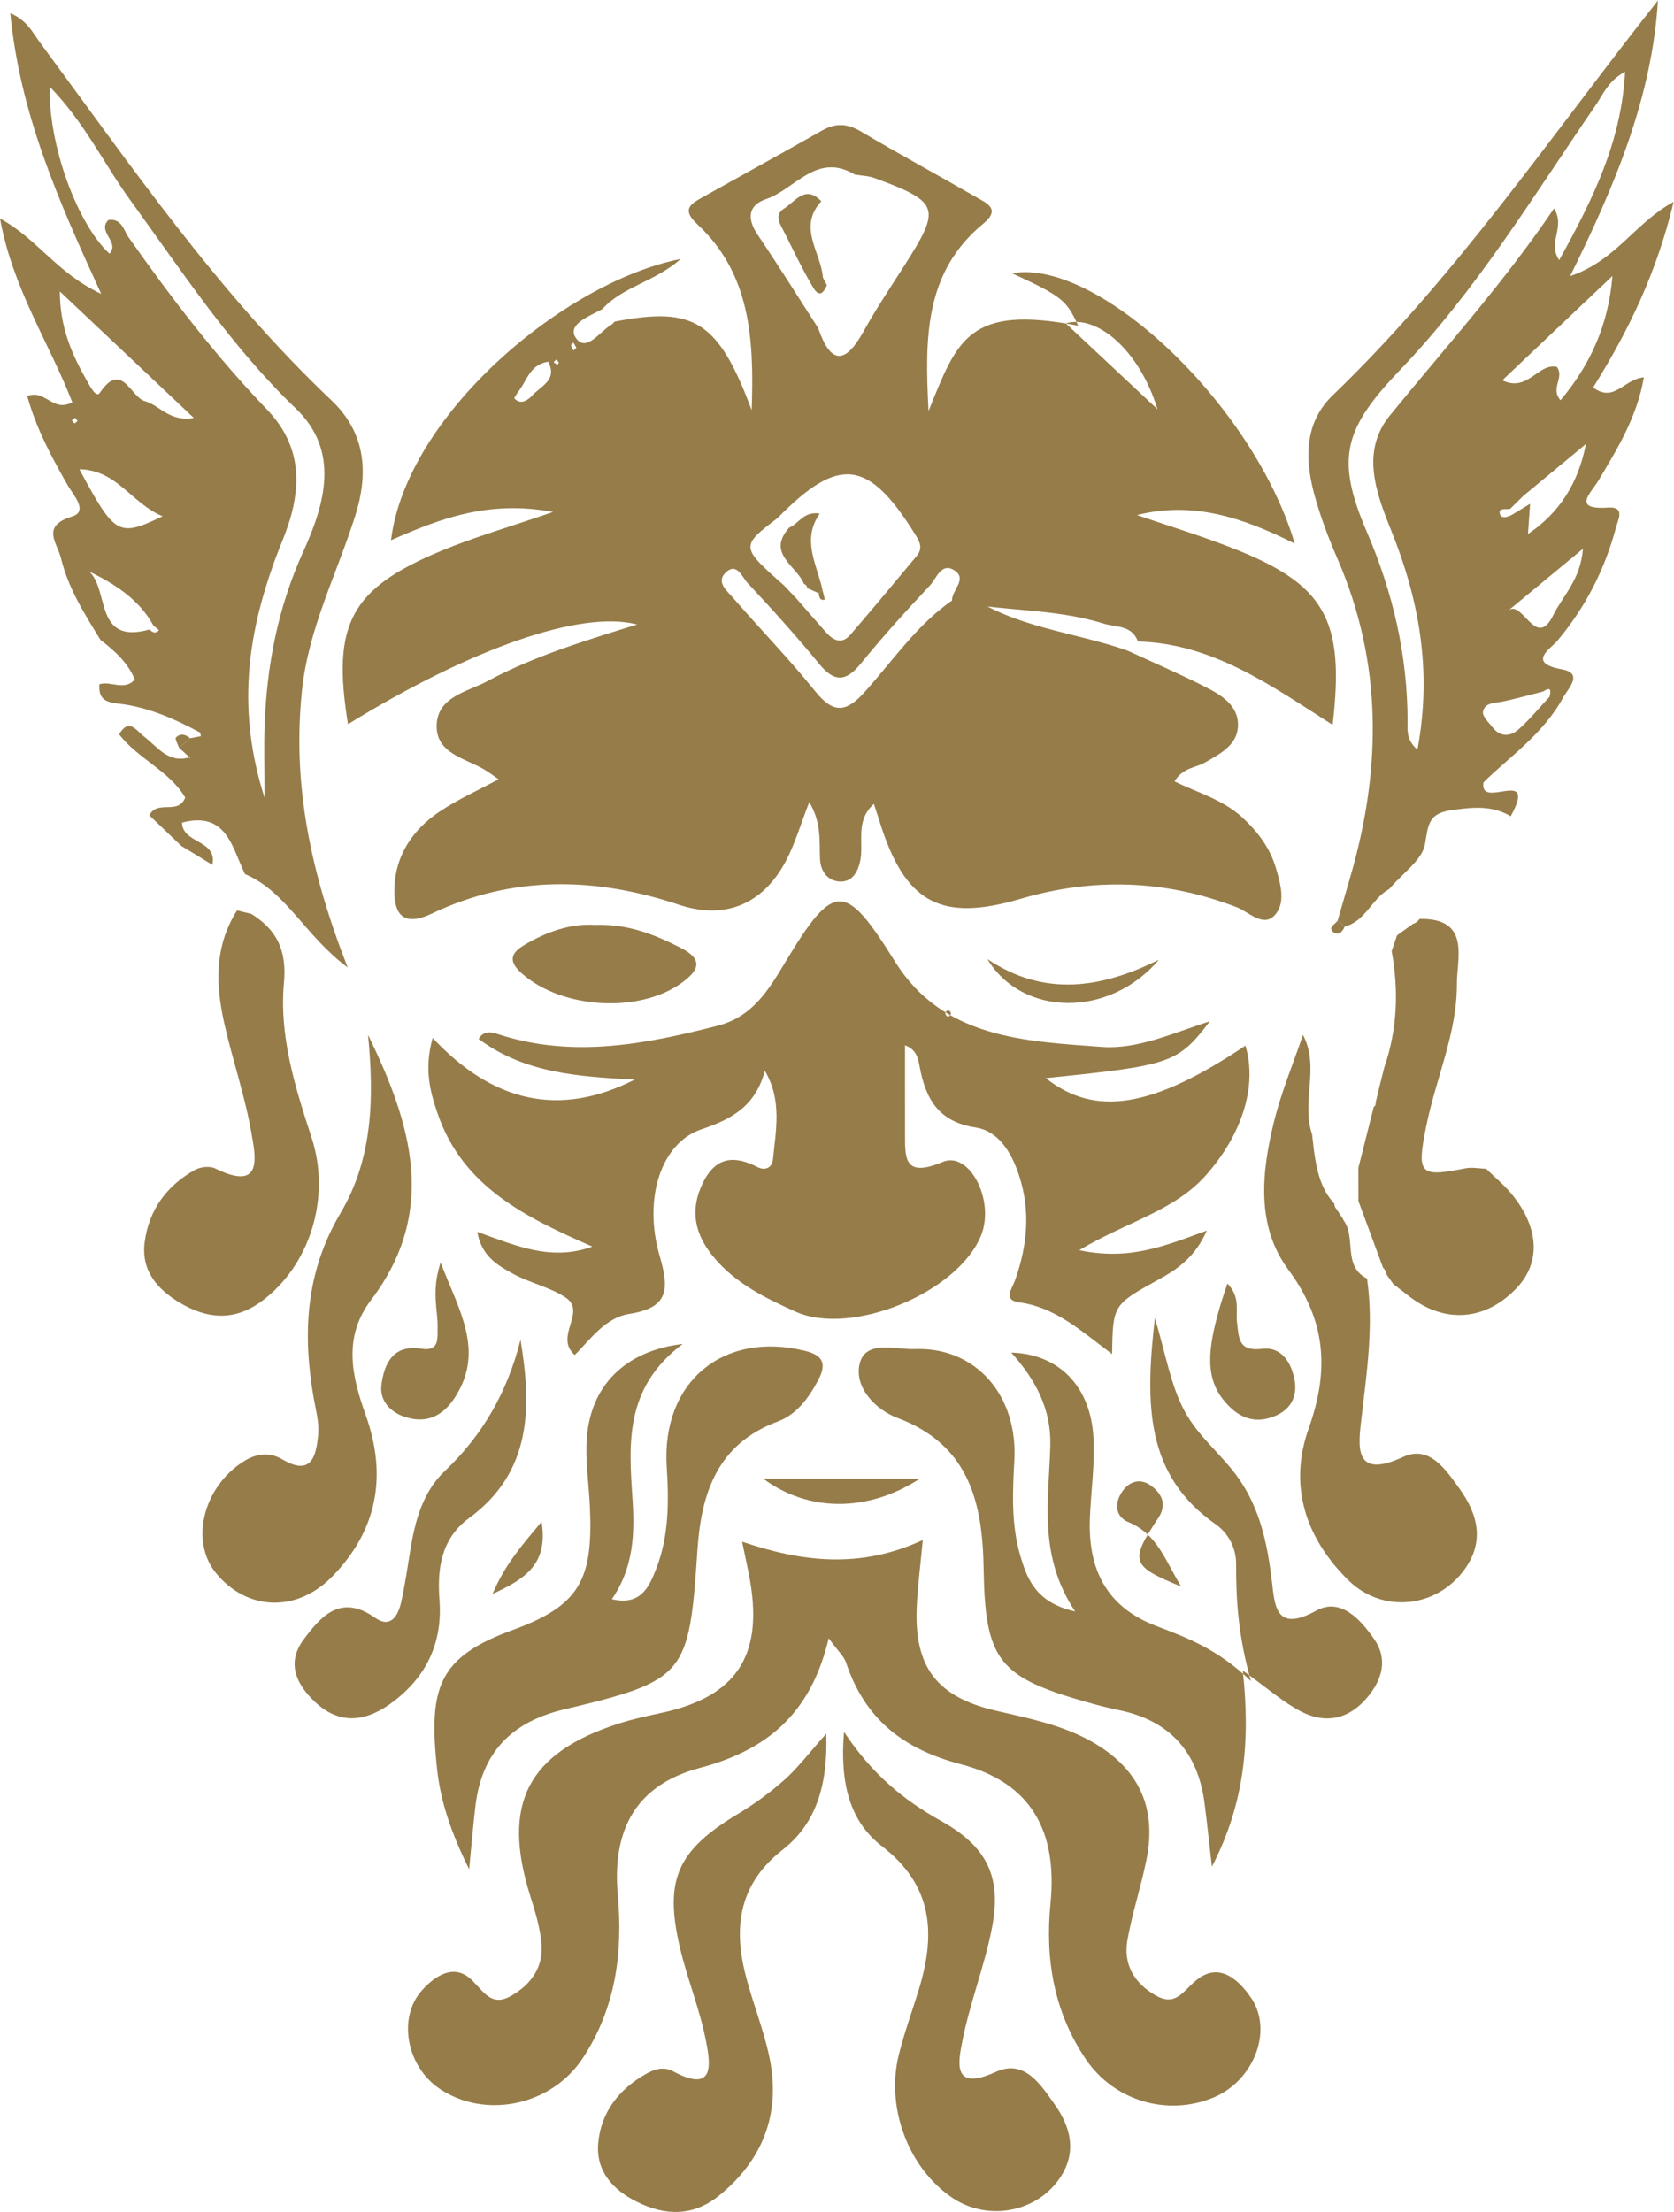 <?xml version="1.0" encoding="UTF-8" standalone="no"?>
<!-- Created with Inkscape (http://www.inkscape.org/) -->

<svg
   version="1.1"
   id="svg2"
   width="64.267"
   height="84.907"
   viewBox="0 0 64.267 84.907"
   sodipodi:docname="OdinLogo.eps"
   xmlns:inkscape="http://www.inkscape.org/namespaces/inkscape"
   xmlns:sodipodi="http://sodipodi.sourceforge.net/DTD/sodipodi-0.dtd"
   xmlns="http://www.w3.org/2000/svg"
   xmlns:svg="http://www.w3.org/2000/svg">
  <defs
     id="defs6" />
  <sodipodi:namedview
     id="namedview4"
     pagecolor="#ffffff"
     bordercolor="#000000"
     borderopacity="0.25"
     inkscape:showpageshadow="2"
     inkscape:pageopacity="0.0"
     inkscape:pagecheckerboard="0"
     inkscape:deskcolor="#d1d1d1" />
  <g
     id="g8"
     inkscape:groupmode="layer"
     inkscape:label="ink_ext_XXXXXX"
     transform="matrix(1.333,0,0,-1.333,0,84.907)">
    <g
       id="g10"
       transform="scale(0.1)">
      <path
         d="m 165.992,536.816 c -0.265,0.477 -0.543,0.969 -0.82,1.461 -0.25,-0.254 -0.75,-0.562 -0.707,-0.75 0.121,-0.531 0.465,-1.015 0.719,-1.515 0.254,0.25 0.507,0.504 0.808,0.804 z m -5.023,-4.23 c -0.27,0.297 -0.516,0.57 -0.762,0.848 -0.258,-0.266 -0.512,-0.532 -0.769,-0.797 0.398,-0.254 0.792,-0.508 1.191,-0.762 0.125,0.262 0.25,0.527 0.34,0.711 z m 172.394,-13.469 c -5.109,16.844 -17.375,27.391 -26.425,24.735 8.957,-8.383 17.691,-16.563 26.425,-24.735 z m -97.738,23.387 c 3.543,-10.305 7.672,-10.731 13.039,-1.051 3.645,6.567 7.84,12.836 11.887,19.172 10.539,16.508 10.015,18.16 -8.551,25.02 -1.824,0.675 -3.879,0.722 -5.828,1.058 -10.922,6.559 -17.176,-4.23 -25.516,-7.066 -5.285,-1.797 -5.551,-5.711 -2.402,-10.352 5.969,-8.805 11.598,-17.84 17.371,-26.781 z m -9.918,-74.039 c 1.188,-1.246 2.375,-2.492 3.563,-3.738 2.867,-3.274 5.714,-6.559 8.597,-9.817 2.09,-2.359 4.551,-3.613 7.004,-0.777 6.484,7.496 12.793,15.14 19.152,22.738 1.922,2.301 0.766,4.254 -0.57,6.395 -13.375,21.464 -21.918,22.461 -39.504,4.515 -10.691,-8.097 -10.668,-8.371 1.758,-19.316 z m -72.684,54.297 c 2.34,2.929 7.719,4.515 4.875,10.039 -4.613,-0.696 -5.824,-4.293 -7.675,-7.238 -0.735,-1.161 -2.289,-3.11 -2.063,-3.348 1.649,-1.719 3.352,-0.828 4.863,0.547 z m 171.7,-73.149 c 7.601,-3.515 15.312,-6.82 22.765,-10.629 4.649,-2.375 9.535,-5.55 9.032,-11.543 -0.442,-5.222 -5.247,-7.605 -9.438,-10.035 -2.703,-1.566 -6.352,-1.422 -8.816,-5.461 6.601,-3.242 13.879,-5.218 19.418,-10.285 4.539,-4.148 8.093,-8.847 9.808,-14.746 1.348,-4.629 2.957,-10.203 -0.566,-13.699 -3.258,-3.227 -7.301,1.172 -10.809,2.523 -20.508,7.903 -41.219,8.555 -62.23,2.379 -23.094,-6.789 -33.356,-1.094 -40.625,22.5 -0.457,1.477 -0.961,2.942 -1.582,4.836 -5.344,-4.777 -2.965,-10.73 -3.856,-15.933 -0.582,-3.391 -2.215,-6.551 -5.89,-6.418 -3.457,0.128 -5.606,2.851 -5.77,6.531 -0.223,5.074 0.496,10.308 -3.09,16.355 -2.511,-6.441 -4.086,-11.957 -6.707,-16.918 -6.637,-12.582 -17.625,-17.047 -30.836,-12.64 -24.074,8.019 -47.902,8.519 -71.14,-2.539 -8.899,-4.235 -11.032,0.578 -10.801,7.433 0.312,9.324 5.293,16.735 12.933,21.871 5.239,3.524 11.09,6.133 17.067,9.364 -1.41,0.976 -2.641,1.925 -3.969,2.722 -5.625,3.379 -14.226,4.668 -13.851,13.063 0.363,8.051 8.972,9.437 14.609,12.469 13.348,7.179 27.898,11.585 43.109,16.32 -16.218,4.226 -47.797,-6.875 -83.269,-28.715 -4.668,28.809 0.679,39.062 26.957,49.961 9.472,3.926 19.394,6.777 32.113,11.152 -18.574,3.465 -32.582,-1.914 -46.676,-8.133 4.418,35.977 49.676,74.305 83.43,80.993 -7.516,-6.641 -16.781,-7.977 -22.582,-14.453 -3.656,-1.985 -10.254,-4.415 -7.637,-8.254 3,-4.403 6.934,1.871 10.332,3.828 0.332,0.195 0.574,0.551 0.856,0.832 22.918,4.441 29.89,0.172 39.476,-25.5 0.742,20.875 -0.457,39.39 -15.66,53.543 -4.492,4.183 -2.125,5.734 1.383,7.699 11.508,6.434 23.07,12.769 34.531,19.277 3.891,2.211 7.25,2.075 11.164,-0.242 10.992,-6.508 22.235,-12.594 33.309,-18.961 3.039,-1.75 7.094,-3.39 1.957,-7.625 -16.91,-13.937 -16.856,-32.855 -15.746,-53.937 8.297,20.457 11.375,30.722 43.101,24.574 -3.386,7.406 -4.761,8.496 -19.043,15.101 24.516,4.442 69.391,-37.511 81.418,-77.855 -15.019,7.562 -29.394,12.262 -45.449,8.219 9.082,-3.11 18.285,-5.91 27.223,-9.395 26.957,-10.5 32.687,-20.547 29.129,-51.015 -17.535,11.156 -34.379,23.433 -56.067,24.007 -1.75,4.801 -6.383,4.055 -10.027,5.196 -14.16,4.425 -29.137,3.418 -43.5,6.504 -0.234,3.007 4.445,6.171 0.828,8.675 -3.883,2.684 -5.305,-2.195 -7.187,-4.207 -6.825,-7.285 -13.567,-14.675 -19.848,-22.425 -4.359,-5.379 -7.652,-5.598 -12.113,-0.145 -6.571,8.023 -13.543,15.731 -20.629,23.305 -1.52,1.617 -3.063,6.14 -6.364,2.847 -2.695,-2.683 0.508,-5.179 2.184,-7.117 7.848,-9.058 16.227,-17.676 23.731,-27 5.144,-6.39 8.816,-6.172 14.16,-0.246 8.234,9.141 15.183,19.567 25.558,26.668 1.336,0.594 3.305,2.078 3.914,1.645 13.914,-9.805 30.864,-10.891 46.278,-16.321"
         style="fill:#967c49;fill-opacity:1;fill-rule:nonzero;stroke:none"
         id="path12" />
      <path
         d="m 272.68,345.91 c -0.153,-0.269 -0.5,-0.617 -0.43,-0.805 0.441,-1.167 1.063,-1.199 1.617,-0.082 0.09,0.18 -0.152,0.641 -0.371,0.821 -0.172,0.144 -0.535,0.054 -0.816,0.066 z m -52.403,-17.289 c -2.668,-10.047 -9.265,-13.859 -18.324,-16.887 -11.465,-3.832 -16.824,-19.82 -11.953,-36.504 2.906,-9.953 2.324,-14.878 -8.82,-16.644 -6.797,-1.078 -11.043,-7.168 -15.641,-11.824 -6.105,5.304 3.586,12.437 -2.656,16.57 -4.57,3.027 -10.344,4.172 -15.192,6.856 -4.293,2.378 -8.98,4.933 -10.23,12.039 11.125,-3.981 21.238,-8.536 33.137,-4.243 -18.973,8.336 -37.309,17.079 -44.559,38.305 -2.18,6.383 -3.941,12.77 -1.437,21.785 17.089,-18.277 36.226,-23.152 58.164,-12.015 -15.793,0.879 -31.539,1.726 -44.914,11.73 1.457,2.547 3.875,1.926 5.445,1.41 21.465,-7.043 42.375,-3 63.398,2.391 10.145,2.598 14.77,10.492 19.434,18.238 14.152,23.488 17.238,23.289 31.699,0.141 13.719,-21.957 37.199,-22.856 59.527,-24.481 10.215,-0.746 20.079,3.825 31.106,7.399 -9.27,-12.129 -11.016,-12.696 -47.266,-16.391 14.262,-11.266 30.758,-8.582 57.496,9.356 3.539,-11.692 -1.082,-25.75 -11.418,-37.368 -9.175,-10.312 -22.835,-13.367 -36.453,-21.531 14.469,-3.074 24.692,1.231 36.743,5.641 -3.36,-7.664 -8.418,-11.082 -13.786,-14.051 -13.222,-7.309 -13.254,-7.25 -13.496,-21.492 -8.668,6.433 -16.191,13.457 -26.722,14.867 -4.77,0.641 -2.106,3.871 -1.215,6.367 3.574,10.047 4.523,20.172 1.043,30.524 -2.172,6.461 -5.879,12.476 -12.426,13.484 -10.859,1.668 -14.406,8.395 -16.137,17.687 -0.41,2.215 -0.894,4.778 -4.172,5.973 0,-8.414 -0.019,-16.59 0.008,-24.765 0.024,-7.235 -0.726,-13.7 10.817,-8.825 7.714,3.258 15.074,-11.054 11.128,-21.031 -6.546,-16.57 -37.39,-29.34 -53.542,-22.059 -8.754,3.95 -17.364,8.168 -23.665,15.852 -5.296,6.461 -6.793,13.289 -3.019,21.117 3.641,7.547 8.969,8.156 15.781,4.645 2.156,-1.114 4.211,-0.199 4.445,2.164 0.844,8.461 2.692,17.051 -2.328,25.57"
         style="fill:#967c49;fill-opacity:1;fill-rule:nonzero;stroke:none"
         id="path14" />
      <path
         d="m 238.672,165.195 c -5.172,-21.828 -17.828,-32.218 -37.133,-37.34 -18.141,-4.812 -25.316,-17.554 -23.613,-36.527 1.512,-16.82 -0.645,-32.73 -10.102,-47.066 -9.011,-13.66 -27.996,-17.629 -41.152,-8.832 -9.547,6.379 -12.246,20.418 -5.188,28.332 3.973,4.453 9.481,7.895 14.477,2.938 3.633,-3.605 5.707,-7.734 11.469,-4.359 5.629,3.301 9.039,8.195 8.527,14.727 -0.367,4.703 -1.816,9.387 -3.246,13.93 -8.313,26.442 -0.832,41.168 25.527,49.649 4.172,1.339 8.492,2.234 12.782,3.179 20.789,4.606 28.589,16.117 25.113,37.278 -0.574,3.488 -1.395,6.929 -2.406,11.902 17.496,-5.934 34.132,-7.828 52.039,0.473 -0.676,-7.297 -1.485,-13.34 -1.743,-19.407 -0.734,-17.285 5.895,-25.804 22.821,-29.742 9.332,-2.168 18.734,-3.988 27.289,-8.738 13.504,-7.5 19.117,-18.766 16.094,-33.961 -1.555,-7.816 -4.11,-15.441 -5.512,-23.277 -1.25,-7 1.863,-12.406 8.074,-15.984 5.707,-3.285 7.793,1.012 11.578,4.207 6.488,5.481 12.063,0.703 15.895,-4.832 6.492,-9.379 0.941,-23.84 -10.629,-28.738 -13.305,-5.637 -28.895,-1.062 -37.059,11.18 -9.039,13.555 -11.617,28.621 -10.023,44.656 2.074,20.937 -5.703,34.816 -25.742,40.051 -16.809,4.39 -27.739,13.113 -33.157,29.332 -0.586,1.754 -2.207,3.16 -4.98,6.972"
         style="fill:#967c49;fill-opacity:1;fill-rule:nonzero;stroke:none"
         id="path16" />
      <path
         d="m 21.578,516.656 c -0.293,-0.25 -0.586,-0.504 -0.879,-0.754 0.254,-0.293 0.492,-0.797 0.766,-0.816 0.27,-0.023 0.582,0.441 0.875,0.691 -0.254,0.293 -0.508,0.586 -0.762,0.879 z m 1.277,-14.824 c 10.289,-19.078 11.211,-19.644 23.98,-13.539 -8.949,3.672 -13.101,13.367 -23.98,13.539 z m 32.965,14.781 c -12.863,12.141 -25.723,24.282 -38.586,36.418 -0.008,-10.351 3.535,-18.261 7.859,-25.843 0.859,-1.504 2.598,-4.911 3.656,-3.34 6.324,9.379 8.891,-1.254 12.922,-2.379 4.359,-1.219 7.215,-6.11 14.148,-4.856 z M 31.207,573.609 c 3.883,0.559 4.41,-2.992 5.84,-5.019 12.226,-17.328 25.094,-34.184 39.77,-49.473 8.531,-8.883 10.047,-18.719 7.238,-29.808 -1.266,-5.004 -3.523,-9.754 -5.262,-14.645 -7.477,-21.031 -10.617,-42.25 -2.621,-67.363 0,9.226 -0.18,15.023 0.035,20.804 0.637,17.321 3.859,33.977 11.113,49.954 6.293,13.871 10.66,29.027 -2.16,41.308 -18.676,17.903 -32.613,39.254 -47.621,59.934 -7.621,10.5 -13.27,22.504 -23.227,32.687 -0.383,-16.929 8.023,-39.633 17.219,-48.078 3.09,3.309 -3.688,6.336 -0.324,9.699 z M 43.043,455.676 c 0.867,-0.821 1.758,-1.332 2.754,-0.176 -0.535,0.441 -1.066,0.883 -1.602,1.32 -4.101,7.493 -10.957,11.879 -18.516,15.586 5.91,-5.48 1.41,-21.152 17.363,-16.73 z M 61.152,387.91 c -1.598,0.985 -3.191,1.973 -4.789,2.953 -1.375,0.828 -2.746,1.653 -4.121,2.481 -3.094,2.957 -6.184,5.914 -9.238,8.84 2.422,4.629 8.27,-0.075 10.34,5.109 -4.512,7.676 -13.59,11.121 -19.043,18.215 2.848,4.781 4.84,1.164 7.18,-0.633 3.867,-2.973 6.945,-7.762 12.988,-6.023 0.207,-0.286 0.445,-0.579 0.68,-0.875 -0.316,-0.047 -0.637,-0.098 -0.953,-0.145 0.195,0.293 0.391,0.586 0.582,0.883 -1.07,0.969 -2.141,1.937 -3.211,2.906 1.066,0.918 2.137,1.84 3.203,2.762 1.02,0.191 2.043,0.39 3.066,0.586 -0.098,0.375 -0.078,0.969 -0.312,1.094 -7.316,3.925 -14.914,7.292 -23.207,8.246 -3.68,0.421 -5.984,1.082 -5.695,5.609 3.305,1.066 7.16,-2.043 10.203,1.367 -2.016,4.848 -5.762,8.262 -9.863,11.379 -4.609,7.484 -9.336,14.938 -11.418,23.613 -1.043,4.352 -5.899,9.176 3.227,11.95 4.797,1.457 0.238,6.328 -1.262,8.953 -4.691,8.226 -9.113,16.476 -11.668,25.73 5.332,2.047 7.289,-4.84 12.98,-1.789 C 14.297,538.012 3.676,553.738 0,574.027 10.715,568.262 16.297,558.344 29.141,552.344 16.648,579.57 5.738,604.41 2.961,633.148 c 4.824,-1.996 6.441,-5.57 8.57,-8.457 26.328,-35.671 51.477,-72.277 83.914,-103.003 9.715,-9.204 10.844,-20.606 6.887,-33.176 -5.258,-16.703 -13.461,-32.403 -15.351,-50.285 -2.844,-26.891 2.367,-52.348 13.156,-79.864 -12.34,9.149 -17.633,21.825 -29.59,26.899 -3.758,7.718 -5.277,18.199 -18.141,14.812 0.188,-6.148 10.301,-4.906 8.746,-12.164"
         style="fill:#967c49;fill-opacity:1;fill-rule:nonzero;stroke:none"
         id="path18" />
      <path
         d="m 434.387,461.125 c 4.113,3.391 7.949,-11.488 12.929,-1.359 2.778,5.644 7.918,10.261 8.586,19.175 -8.242,-6.828 -14.879,-12.324 -21.515,-17.816 z m 30.008,96.371 c -10.422,-9.871 -20.844,-19.742 -31.711,-30.039 7.359,-3.582 10.281,5.051 15.707,3.856 2.277,-3.075 -2.008,-6.211 1.05,-9.598 8.637,10.254 13.817,21.742 14.954,35.781 z m -16.805,19.453 c 3.371,-5.715 -2.059,-9.64 1.465,-14.898 9.625,17.429 17.906,33.89 18.98,54.25 -4.851,-2.602 -6.289,-6.465 -8.469,-9.637 -17.859,-25.988 -34.257,-53.141 -56.16,-76.039 -16.191,-16.937 -18.965,-25.434 -9.734,-46.863 7.547,-17.528 11.711,-35.571 11.723,-54.621 0,-2.434 -0.442,-5.161 2.835,-8.082 4.286,23.011 0.422,43.371 -7.625,63.32 -4.39,10.887 -8.679,22.68 -0.273,32.992 15.832,19.418 32.652,38.027 47.258,59.578 z m -3.156,-139.121 c -3.825,-0.965 -7.629,-2.027 -11.481,-2.855 -2.297,-0.493 -5.32,-0.223 -5.84,-2.95 -0.254,-1.32 1.707,-3.171 2.864,-4.632 2.199,-2.774 5.089,-2.485 7.328,-0.512 3.242,2.848 5.996,6.25 8.953,9.418 0.461,1.781 0.504,3.066 -1.824,1.531 z m -9.457,52.637 c -1.145,-0.395 -3.653,0.512 -2.946,-1.66 0.461,-1.41 2.692,-0.641 4.028,0.285 1.539,0.93 3.078,1.855 4.617,2.785 -0.211,-3.008 -0.422,-6.012 -0.633,-9.008 l -0.602,0.188 0.489,0.039 c 9.179,6.097 14.648,14.754 16.828,26.011 -6.043,-5.007 -12.082,-10.011 -18.121,-15.019 -1.219,-1.207 -2.442,-2.414 -3.66,-3.621 z M 388.961,384.66 c 8.941,30.848 9.262,61.309 -3.719,91.297 -2.683,6.203 -5.117,12.594 -6.84,19.117 -2.656,10.063 -2.597,20.332 5.414,28.039 35.582,34.211 63.047,74.996 93.688,113.711 -1.723,-27.515 -11.984,-52.476 -25.289,-79.367 13.297,4.504 18.617,15.309 29.805,21.383 -4.895,-20.531 -13.137,-37.395 -23.184,-53.449 6.07,-4.539 8.848,2.398 14.609,2.925 -1.929,-11.367 -7.586,-20.515 -13.093,-29.761 -2.036,-3.418 -7.883,-8.481 2.796,-7.766 5.036,0.34 2.844,-3.543 2.282,-5.676 -3.215,-12.117 -8.789,-23.004 -16.907,-32.675 -1.957,-2.333 -8.902,-6.36 1.321,-8.223 6.304,-1.152 1.797,-5.469 0.308,-8.192 -5.804,-10.632 -15.953,-17.394 -22.902,-24.371 -1.25,-8.183 15.809,4.879 7.844,-9.75 -5.426,3.239 -11.012,2.61 -17.047,1.766 -6.602,-0.926 -6.703,-4.055 -7.621,-9.688 -0.762,-4.656 -6.488,-8.496 -10.012,-12.699 l -0.359,-0.363 c -4.996,-2.715 -6.746,-9.285 -12.785,-10.762 -0.672,0.571 -1.344,1.137 -2.016,1.707 1.234,4.266 2.473,8.532 3.707,12.797"
         style="fill:#967c49;fill-opacity:1;fill-rule:nonzero;stroke:none"
         id="path20" />
      <path
         d="m 360.273,152.863 c -3.722,13.317 -4.289,23.489 -4.265,33.727 0.012,4.676 -2.281,8.914 -5.848,11.402 -20.285,14.176 -20.402,34.492 -17.543,59.449 3.285,-11.152 4.571,-19.402 8.531,-26.793 4.059,-7.578 10.922,-12.675 15.7,-19.574 6.132,-8.863 8.175,-18.832 9.441,-29.281 0.848,-6.98 0.949,-15.184 12.774,-8.652 7.039,3.886 12.796,-2.543 16.726,-8.219 3.914,-5.656 2.383,-11.414 -1.805,-16.527 -5.289,-6.454 -12.05,-8.004 -19.254,-4.301 -5.144,2.644 -9.589,6.648 -16.796,11.801 2.211,-20.473 0.504,-38.325 -8.899,-56.465 -0.812,7.043 -1.39,12.656 -2.117,18.25 -1.922,14.808 -10.07,23.879 -24.832,26.863 -3.129,0.633 -6.227,1.453 -9.301,2.324 -25.305,7.203 -29.066,12.156 -29.496,38.469 -0.309,18.973 -4.191,35.594 -24.851,43.324 -6.329,2.367 -12.547,8.863 -10.833,15.684 1.727,6.851 10.368,3.933 15.829,4.136 17.5,0.653 29.777,-13.199 28.703,-32.187 -0.524,-9.254 -0.895,-18.426 1.718,-27.34 1.993,-6.797 4.59,-13.539 15.79,-16.035 -10.688,16.074 -7.61,31.973 -7.149,47.559 0.313,10.566 -4.117,19.062 -11.25,26.984 13.426,-0.383 22.567,-9.344 23.625,-23.746 0.578,-7.899 -0.66,-15.922 -0.976,-23.891 -0.579,-14.629 4.625,-25.578 19.148,-31.109 8.789,-3.348 17.707,-6.625 27.23,-15.852"
         style="fill:#967c49;fill-opacity:1;fill-rule:nonzero;stroke:none"
         id="path22" />
      <path
         d="m 135.109,98.684 c -5.164,10.457 -8.214,19.461 -9.23,28.82 -2.574,23.762 0.543,32.332 21.797,40.078 19.551,7.125 23.203,14.676 22.195,35.871 -0.305,6.371 -1.305,12.781 -0.887,19.102 1.008,15.093 10.707,25.355 27.637,27.398 -16.625,-12.504 -15.57,-28.348 -14.469,-44.469 0.672,-9.855 0.418,-19.847 -5.941,-29.035 8.273,-1.929 10.668,3.418 12.695,8.543 3.758,9.492 3.758,19.438 3.114,29.504 -1.579,24.539 16.281,39.274 39.847,33.465 5.809,-1.434 6,-4.293 3.696,-8.59 -2.696,-5.023 -6.141,-9.742 -11.54,-11.746 -17.39,-6.449 -22.066,-20.539 -23.16,-37.016 -2.39,-36.066 -3.332,-37.55 -38.371,-45.886 -15.168,-3.61 -23.672,-12.344 -25.543,-27.668 -0.66,-5.407 -1.094,-10.84 -1.84,-18.371"
         style="fill:#967c49;fill-opacity:1;fill-rule:nonzero;stroke:none"
         id="path24" />
      <path
         d="m 106,338.941 c 12.387,-25.382 20.277,-50.769 0.852,-76.347 -8.098,-10.668 -5.563,-21.86 -1.539,-33.098 6.242,-17.445 3.406,-33.144 -9.586,-46.476 -10.285,-10.551 -24.641,-9.926 -33.531,0.949 -7.246,8.871 -3.988,23.761 6.918,31.457 3.84,2.707 7.867,3.847 12.285,1.246 8.457,-4.977 9.664,1.262 10.238,7.109 0.34,3.473 -0.688,7.114 -1.301,10.645 -3.25,18.605 -2.301,36.293 7.762,53.254 9.355,15.765 9.64,33.445 7.902,51.261"
         style="fill:#967c49;fill-opacity:1;fill-rule:nonzero;stroke:none"
         id="path26" />
      <path
         d="m 393.719,268.766 c 1.953,-13.586 -0.071,-26.957 -1.633,-40.434 -0.91,-7.84 -2.27,-17.562 12.082,-10.898 7.566,3.511 12.344,-3.832 16.223,-9.231 5.183,-7.219 7.289,-15.09 1.382,-23.223 -8.054,-11.085 -23.574,-12.753 -33.402,-3.109 -12.406,12.18 -17.305,27.293 -11.48,43.68 5.98,16.828 5.093,31.008 -5.875,45.84 -9.317,12.589 -7.676,28.089 -4.063,42.695 2.09,8.449 5.492,16.574 8.309,24.844 4.918,-9.157 -0.571,-19.266 2.617,-28.578 0.176,-1.539 0.351,-3.079 0.531,-4.618 0.785,-5.586 1.863,-11.058 5.891,-15.406 0.008,-0.609 0.222,-1.137 0.644,-1.574 0.645,-0.988 1.285,-1.977 1.93,-2.965 l -0.023,-0.101 c 3.902,-4.989 -0.34,-13.278 6.867,-16.922"
         style="fill:#967c49;fill-opacity:1;fill-rule:nonzero;stroke:none"
         id="path28" />
      <path
         d="m 243.078,138.234 c 8.223,-12.382 17.363,-19.746 27.985,-25.664 13.167,-7.336 17.496,-16.019 14.625,-30.781 -2.122,-10.914 -6.301,-21.426 -8.469,-32.332 -1.258,-6.32 -3.11,-14.945 9.594,-9.121 8.328,3.82 13.015,-3.832 17.082,-9.586 4.976,-7.035 6.296,-14.738 0.5,-22.152 -7.106,-9.09 -20.5,-11.012 -30.11,-4.535 -12.558,8.457 -19.226,25.82 -15.441,41.137 1.625,6.566 4.008,12.938 5.953,19.426 4.707,15.715 3.773,29.473 -10.742,40.648 -9.367,7.215 -12.196,18.2 -10.977,32.961"
         style="fill:#967c49;fill-opacity:1;fill-rule:nonzero;stroke:none"
         id="path30" />
      <path
         d="m 237.965,137.715 c 0.484,-14.793 -2.902,-25.86 -12.539,-33.406 -12.196,-9.547 -14.231,-21.473 -10.903,-35.235 2.051,-8.492 5.543,-16.668 7.211,-25.215 3.082,-15.832 -2.152,-29.074 -14.711,-39.215 -7.359,-5.941 -15.41,-5.801 -23.574,-1.742 -6.941,3.445 -11.851,8.836 -11.16,16.852 0.762,8.848 5.871,15.492 13.641,19.922 2.508,1.434 5.148,2.312 7.941,0.812 12.34,-6.629 10.68,2.543 9.399,9.027 -1.774,8.961 -5.309,17.559 -7.418,26.473 -4.672,19.738 -0.743,28.16 16.73,38.657 4.754,2.855 9.305,6.195 13.441,9.878 3.774,3.364 6.86,7.497 11.942,13.192"
         style="fill:#967c49;fill-opacity:1;fill-rule:nonzero;stroke:none"
         id="path32" />
      <path
         d="m 72.398,373.785 c 7.348,-4.629 10.242,-10.465 9.379,-19.844 -1.406,-15.281 3.188,-29.996 7.949,-44.523 5.746,-17.52 -0.648,-37.125 -14.43,-47.203 -7.871,-5.762 -15.559,-5.102 -23.453,-0.434 -6.652,3.938 -11.242,9.364 -10.172,17.504 1.215,9.262 6.351,16.278 14.508,20.805 1.562,0.863 4.25,1.156 5.773,0.406 14.086,-6.945 11.605,3.621 10.402,10.492 -1.852,10.582 -5.43,20.848 -7.777,31.36 -2.492,11.144 -2.836,22.234 3.695,32.441 1.375,-0.336 2.75,-0.672 4.125,-1.004"
         style="fill:#967c49;fill-opacity:1;fill-rule:nonzero;stroke:none"
         id="path34" />
      <path
         d="m 400.809,363.078 c 0.511,1.516 1.027,3.027 1.543,4.539 1.543,1.11 3.086,2.219 4.628,3.324 0.797,0.223 1.411,0.692 1.84,1.399 14.887,0.336 10.735,-11.457 10.77,-18.805 0.066,-14.015 -6.024,-27.086 -8.793,-40.715 -2.867,-14.105 -1.988,-14.918 11.269,-12.293 1.899,0.375 3.961,-0.066 5.95,-0.129 2.531,-2.496 5.332,-4.777 7.55,-7.527 7.805,-9.668 8.149,-19.566 1.204,-26.859 -8.926,-9.371 -20.559,-10.293 -30.793,-2.442 -1.559,1.2 -3.118,2.403 -4.672,3.602 -0.657,0.926 -1.313,1.851 -1.969,2.777 -0.082,0.781 -0.418,1.43 -1.008,1.946 -2.363,6.406 -4.726,12.816 -7.094,19.222 -0.004,3.172 -0.007,6.344 -0.015,9.52 1.476,5.859 2.957,11.718 4.433,17.578 0.461,0.285 0.641,0.695 0.536,1.226 0.398,1.653 0.796,3.305 1.195,4.961 0.426,1.703 0.855,3.411 1.285,5.118 3.793,10.992 4.207,22.195 2.141,33.558"
         style="fill:#967c49;fill-opacity:1;fill-rule:nonzero;stroke:none"
         id="path36" />
      <path
         d="m 149.91,251.125 c 3.25,-19.477 3.242,-38.051 -14.801,-51.309 -8.035,-5.906 -9.226,-14.496 -8.543,-23.566 0.918,-12.156 -3.578,-21.828 -13.109,-29.156 -7.394,-5.684 -15.195,-7.301 -22.68,-0.281 -5.359,5.031 -8.395,11.203 -3.352,17.992 5.121,6.883 10.754,13.265 20.648,6.265 4.391,-3.105 6.555,0.567 7.426,4.36 1.152,5.035 1.867,10.175 2.695,15.285 1.364,8.39 3.629,16.676 9.879,22.601 11.043,10.477 18.086,22.914 21.836,37.809"
         style="fill:#967c49;fill-opacity:1;fill-rule:nonzero;stroke:none"
         id="path38" />
      <path
         d="m 171.426,370.617 c 9.469,0.321 17.125,-2.773 24.609,-6.594 6.637,-3.382 5.32,-6.503 0.145,-10.199 -12.188,-8.695 -34.184,-7.406 -45.739,2.688 -3.632,3.172 -3.914,5.613 0.395,8.215 6.605,3.98 13.625,6.359 20.59,5.89"
         style="fill:#967c49;fill-opacity:1;fill-rule:nonzero;stroke:none"
         id="path40" />
      <path
         d="m 126.891,273.395 c 5.441,-14.028 12.453,-25.172 4.523,-38.219 -3.219,-5.293 -7.648,-8.196 -13.984,-6.488 -4.688,1.261 -8.168,4.675 -7.578,9.425 0.761,6.141 3.336,11.778 11.527,10.465 5.273,-0.844 4.582,3.051 4.652,6.106 0.117,5.129 -1.898,10.242 0.86,18.711"
         style="fill:#967c49;fill-opacity:1;fill-rule:nonzero;stroke:none"
         id="path42" />
      <path
         d="m 353.508,267.34 c 3.785,-3.895 2.344,-7.719 2.758,-11.09 0.566,-4.598 0.304,-8.527 7.261,-7.703 5.578,0.664 8.399,-3.969 9.325,-8.996 0.781,-4.235 -0.762,-7.992 -4.829,-9.973 -5.195,-2.527 -9.941,-1.738 -14.121,2.512 -6.945,7.066 -7.187,15.539 -0.394,35.25"
         style="fill:#967c49;fill-opacity:1;fill-rule:nonzero;stroke:none"
         id="path44" />
      <path
         d="m 333.781,360.605 c -14.222,-16.804 -39.347,-16.507 -49.398,0.172 16.34,-10.98 32.836,-8.437 49.398,-0.172"
         style="fill:#967c49;fill-opacity:1;fill-rule:nonzero;stroke:none"
         id="path46" />
      <path
         d="m 264.953,211.18 c -15.074,-9.809 -32.164,-9.657 -45.168,0 15.059,0 29.09,0 45.168,0"
         style="fill:#967c49;fill-opacity:1;fill-rule:nonzero;stroke:none"
         id="path48" />
      <path
         d="m 340.219,180.07 c -14.512,5.946 -14.914,7.246 -6.633,19.75 2.574,3.887 1.047,6.961 -1.981,9.243 -2.882,2.167 -6.066,1.632 -8.265,-1.434 -2.516,-3.5 -2.168,-7.41 1.695,-9.008 8.567,-3.539 10.844,-11.766 15.184,-18.551"
         style="fill:#967c49;fill-opacity:1;fill-rule:nonzero;stroke:none"
         id="path50" />
      <path
         d="m 155.984,198.762 c 1.891,-12.024 -4.336,-16.305 -14.132,-20.809 3.644,8.59 8.375,13.871 14.132,20.809"
         style="fill:#967c49;fill-opacity:1;fill-rule:nonzero;stroke:none"
         id="path52" />
      <path
         d="m 399.336,269.949 c 0.656,-0.926 1.312,-1.851 1.969,-2.777 -0.657,0.926 -1.313,1.851 -1.969,2.777"
         style="fill:#201a1d;fill-opacity:1;fill-rule:nonzero;stroke:none"
         id="path54" />
      <path
         d="m 384.945,288.754 c 0.645,-0.988 1.285,-1.977 1.93,-2.965 -0.645,0.988 -1.285,1.977 -1.93,2.965"
         style="fill:#201a1d;fill-opacity:1;fill-rule:nonzero;stroke:none"
         id="path56" />
      <path
         d="m 51.566,421.621 c -0.336,1.016 -1.25,2.57 -0.902,2.945 1.207,1.289 2.773,0.957 4.105,-0.183 -1.066,-0.922 -2.137,-1.844 -3.203,-2.762"
         style="fill:#967c49;fill-opacity:1;fill-rule:nonzero;stroke:none"
         id="path58" />
      <path
         d="m 387.27,370.156 c -0.586,-1.601 -1.934,-2.73 -3.258,-1.601 -1.66,1.422 0.586,2.258 1.242,3.308 0.672,-0.57 1.344,-1.136 2.016,-1.707"
         style="fill:#967c49;fill-opacity:1;fill-rule:nonzero;stroke:none"
         id="path60" />
      <path
         d="m 232.52,467.598 c -0.075,0.609 -0.403,1.015 -0.977,1.222 -2.066,5.231 -10.914,8.676 -4.254,16.2 2.762,1.101 4.145,4.808 8.805,4.043 -5.336,-7.641 -0.77,-14.684 0.777,-21.965 -0.351,-0.321 -0.703,-0.645 -1.055,-0.969 -1.097,0.488 -2.199,0.98 -3.296,1.469"
         style="fill:#967c49;fill-opacity:1;fill-rule:nonzero;stroke:none"
         id="path62" />
      <path
         d="m 236.871,467.098 c 0.238,-0.942 0.477,-1.887 0.711,-2.828 -1.555,-0.301 -1.629,0.808 -1.766,1.859 0.352,0.324 0.704,0.648 1.055,0.969"
         style="fill:#967c49;fill-opacity:1;fill-rule:nonzero;stroke:none"
         id="path64" />
      <path
         d="m 238.125,554.777 c -2.008,-4.699 -3.711,-0.984 -4.566,0.493 -2.735,4.699 -5.082,9.625 -7.516,14.496 -1.188,2.375 -3.363,5.222 -0.156,7.195 3.097,1.902 6.082,6.965 10.644,2.027 -6.902,-7.468 -0.093,-14.644 0.473,-21.945 0.394,-0.754 0.793,-1.516 1.187,-2.277 l -0.066,0.011"
         style="fill:#967c49;fill-opacity:1;fill-rule:nonzero;stroke:none"
         id="path66" />
      <path
         d="m 238.191,554.766 c -0.394,0.761 -0.793,1.523 -1.187,2.277 0.394,-0.762 0.793,-1.52 1.187,-2.277"
         style="fill:#201a1d;fill-opacity:1;fill-rule:nonzero;stroke:none"
         id="path68" />
    </g>
  </g>
</svg>
